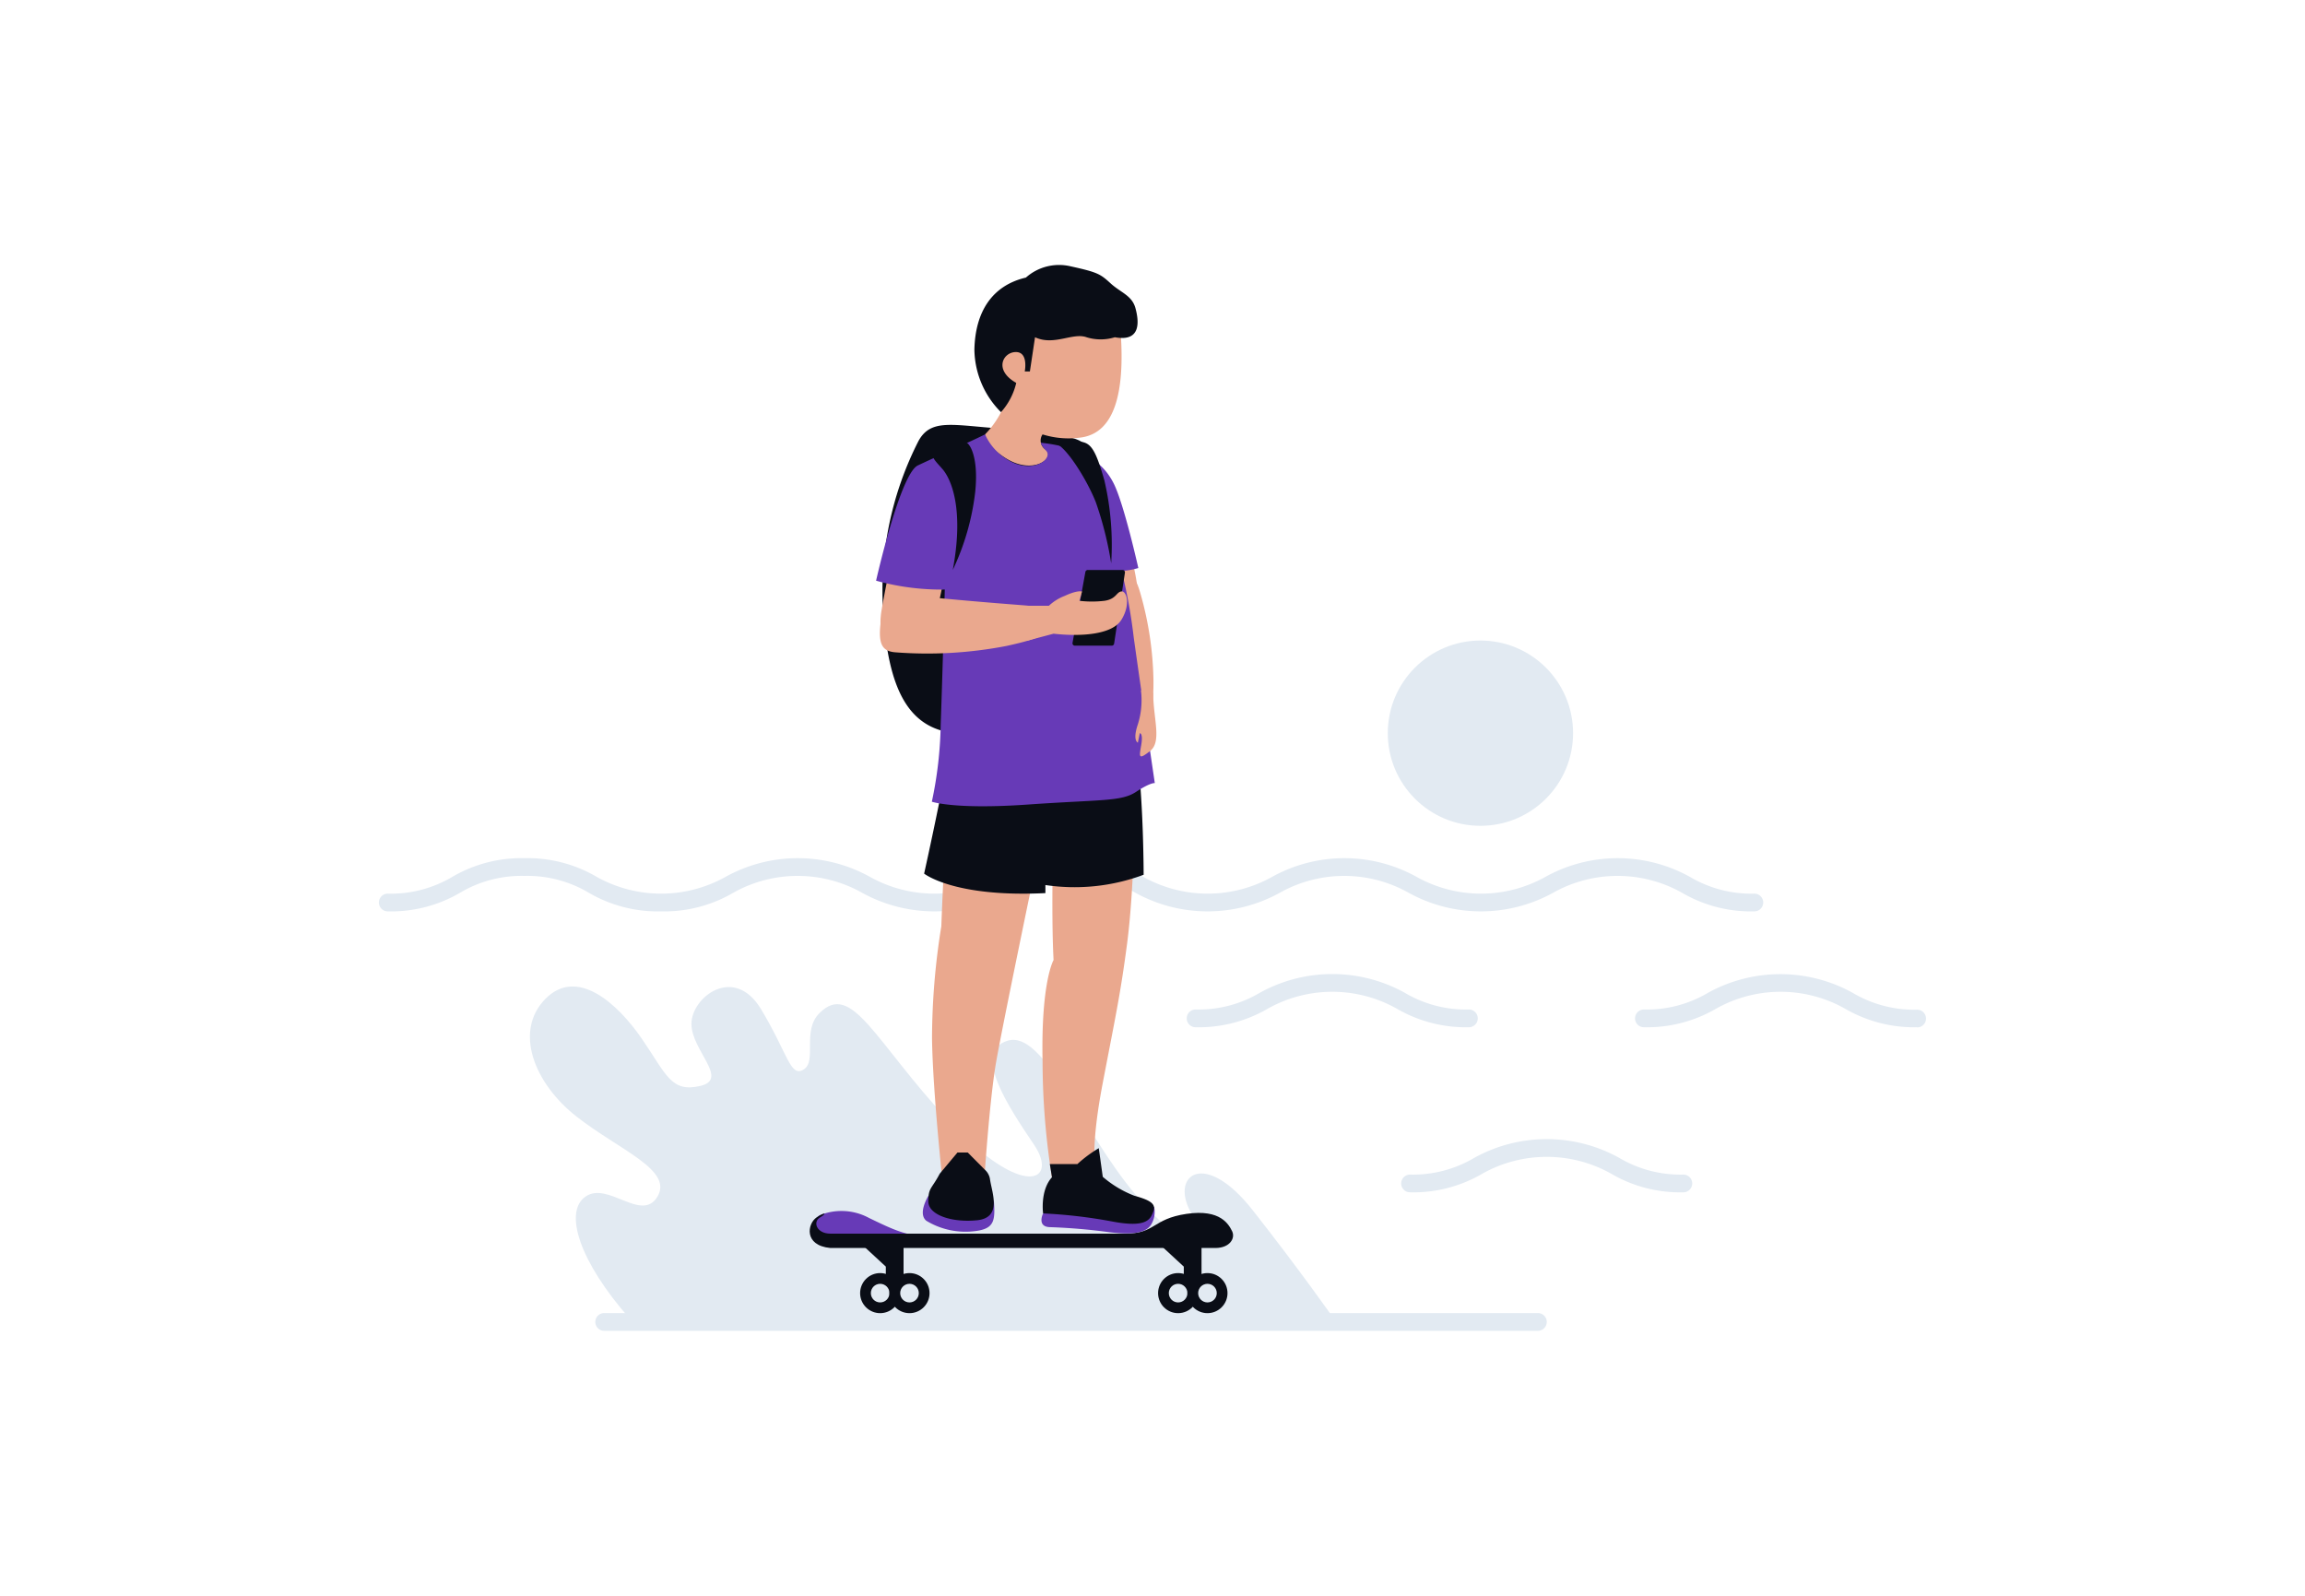 <svg id="Layer_1" data-name="Layer 1" xmlns="http://www.w3.org/2000/svg" viewBox="0 0 260 180"><title>Flat Web Illustrations Pack - Scene 41</title><path d="M197.88,102.8a15.41,15.41,0,0,1-8.17-2.11,14.85,14.85,0,0,0-14.5,0,16.87,16.87,0,0,1-16.34,0,14.83,14.83,0,0,0-14.49,0,16.85,16.85,0,0,1-16.33,0,14.83,14.83,0,0,0-14.49,0,16.87,16.87,0,0,1-16.34,0,14.83,14.83,0,0,0-14.49,0,15.41,15.41,0,0,1-8.17,2.11,15.4,15.4,0,0,1-8.16-2.11,13.57,13.57,0,0,0-7.25-1.89,13.56,13.56,0,0,0-7.24,1.89,15.41,15.41,0,0,1-8.17,2.11,1,1,0,1,1,0-2A13.58,13.58,0,0,0,51,98.92a15.39,15.39,0,0,1,8.16-2.12,15.4,15.4,0,0,1,8.17,2.12,14.9,14.9,0,0,0,14.49,0,16.78,16.78,0,0,1,16.33,0,14.9,14.9,0,0,0,14.49,0,16.8,16.8,0,0,1,16.34,0,14.9,14.9,0,0,0,14.49,0,16.8,16.8,0,0,1,16.34,0,14.9,14.9,0,0,0,14.49,0,16.8,16.8,0,0,1,16.34,0,13.58,13.58,0,0,0,7.25,1.88,1,1,0,0,1,0,2Z" fill="#e2eaf2"/><path d="M216.26,115.87a15.5,15.5,0,0,1-8.17-2.11,14.83,14.83,0,0,0-14.49,0,15.5,15.5,0,0,1-8.17,2.11,1,1,0,0,1,0-2,13.53,13.53,0,0,0,7.24-1.89A16.87,16.87,0,0,1,209,112a13.57,13.57,0,0,0,7.25,1.89,1,1,0,0,1,0,2Z" fill="#e2eaf2"/><path d="M189.88,134.49a15.4,15.4,0,0,1-8.16-2.11,14.85,14.85,0,0,0-14.5,0,15.41,15.41,0,0,1-8.17,2.11,1,1,0,0,1,0-2,13.57,13.57,0,0,0,7.25-1.89,16.87,16.87,0,0,1,16.34,0,13.53,13.53,0,0,0,7.24,1.89,1,1,0,0,1,0,2Z" fill="#e2eaf2"/><path d="M165.69,115.87a15.49,15.49,0,0,1-8.16-2.11,14.85,14.85,0,0,0-14.5,0,15.5,15.5,0,0,1-8.17,2.11,1,1,0,0,1,0-2,13.57,13.57,0,0,0,7.25-1.89,16.87,16.87,0,0,1,16.34,0,13.53,13.53,0,0,0,7.24,1.89,1,1,0,0,1,0,2Z" fill="#e2eaf2"/><path d="M71,148.7c-5.58-6.33-7.48-12-4.94-13.74s6.34,3,8.11,0-4.31-5.24-9.12-9-7.1-9.63-3.55-13.27,8.11.42,10.9,4.48,3.29,6.09,6.59,5.32-1-4-1-7,4.81-6.72,7.86-1.65,3.29,7.74,4.81,6.79-.23-4.37,1.78-6.36c3.67-3.65,6.21,3.2,14.57,12.16s12.43,6.85,9.64,2.71-7.1-10.49-3-11.75,8.3,10.09,14.42,17.34,8.14,5.8,6.11,1.75,1.78-6.76,7.1,0,9.09,12.15,9.09,12.15H71Z" fill="#e2eaf2"/><path d="M173.47,150.11H68.15a1,1,0,0,1,0-2H173.47a1,1,0,1,1,0,2Z" fill="#e2eaf2"/><path d="M92.45,137.08a6.52,6.52,0,0,1,5.57.3c2.29,1.1,4.08,2,6.07,2H93S90.68,138.3,92.45,137.08Z" fill="#673AB7"/><path d="M139,138.92c-.38-.78-1.29-2.57-5.16-2s-3.48,2.23-6.92,2.23H93.66c-1.56,0-2-1.33-1.17-1.82s.63-.68-.39,0-1.47,3.15,1.56,3.44h43.49C138.7,140.74,139.34,139.71,139,138.92Z" fill="#0a0d16"/><circle cx="99.28" cy="145.86" r="2.26" fill="#0a0d16"/><circle cx="99.28" cy="145.86" r="1.05" fill="#e2eaf2"/><circle cx="102.59" cy="145.86" r="2.26" fill="#0a0d16"/><circle cx="102.59" cy="145.86" r="1.05" fill="#e2eaf2"/><path d="M101.92,140.35v3.46a1,1,0,0,1-1,1h0a1,1,0,0,1-1-1v-.94l-2.73-2.52Z" fill="#0a0d16"/><circle cx="132.89" cy="145.86" r="2.26" fill="#0a0d16"/><circle cx="132.89" cy="145.86" r="1.05" fill="#e2eaf2"/><circle cx="136.2" cy="145.86" r="2.26" fill="#0a0d16"/><circle cx="136.2" cy="145.86" r="1.05" fill="#e2eaf2"/><path d="M135.53,140.35v3.46a1,1,0,0,1-1,1h0a1,1,0,0,1-1-1v-.94l-2.73-2.52Z" fill="#0a0d16"/><circle cx="166.99" cy="82.7" r="10.45" fill="#e2eaf2"/><path d="M113.08,48.35c-5.56-.36-8.06-1.21-9.48,1.4a37.12,37.12,0,0,0-4,19c.55,8.94,2.81,13.91,9.07,14s17.19.84,18.5-11.22-3.41-19.68-5-21.54C121.34,49,115.37,48.5,113.08,48.35Z" fill="#0a0d16"/><path d="M107.59,81.72c-1,10.82-1.41,22.76-1.41,22.76a80.18,80.18,0,0,0-1.05,12.64c.08,6,1.22,16.46,1.22,16.46s1.52,2.9,4.64,0c0,0,.61-9.48,1.38-13.84s4.26-21.11,4.26-21.11l.78-5.34h1.43s-.3,9.27,0,15c0,0-1.43,2.44-1.24,11.44a83.67,83.67,0,0,0,1.15,13.64s3,1.36,4.88-1.16c0,0-.76-2.13.76-10.06s2-10.07,2.74-15.68,1.27-17.38.23-24.76Z" fill="#eaa88e"/><path d="M128.6,66.81a37.79,37.79,0,0,1,1.51,10c0,3.22-.3,4.22-1.25,4.67s-1.29.36-2.14-2.59S125,73.06,124.05,70s-.27-4.27,1.74-5S128.26,65.67,128.6,66.81Z" fill="#eaa88e"/><path d="M105.94,90.54c-.92,4.52-1.7,8-1.7,8s3.36,2.71,13.68,2.2v-.91A22.33,22.33,0,0,0,129,98.67s0-7.35-.64-12.9a58.46,58.46,0,0,1-13.17,1.11c-7.35-.21-8.19,0-8.19,0Z" fill="#0a0d16"/><path d="M111.11,49a10.42,10.42,0,0,0,2.13-3.2s-3.77-3.58-1.54-10.26,14.22-5,14.71,1.94-.75,11.21-4.29,11.84A9.86,9.86,0,0,1,117.6,49a1.21,1.21,0,0,0,.39,1.74c1.06.87-1.34,2.87-4.46,1C111,50.16,111.11,49,111.11,49Z" fill="#eaa88e"/><path d="M114.63,43.19a7.52,7.52,0,0,1-1.72,3.3,10.14,10.14,0,0,1-3-7.07c.1-4.26,2-7.22,5.81-8.11a5.63,5.63,0,0,1,5-1.28c3.1.68,3.39.87,4.55,1.93s2.42,1.36,2.81,2.81.67,3.83-2.33,3.27a5.39,5.39,0,0,1-3.19,0c-1.55-.56-3.68,1-5.81,0l-.58,3.86h-.58s.45-2.19-1-2.19S112.05,41.74,114.63,43.19Z" fill="#0a0d16"/><path d="M102.7,55.19A110,110,0,0,0,99.41,69c-.49,3.48,1,4.35,3.29,3.58s3.29-3.58,4-9.19.39-8.33-.77-9.68S103,54.05,102.7,55.19Z" fill="#eaa88e"/><path d="M120.41,55.2a112.35,112.35,0,0,0,2.22,14c.88,3.4,2.55,3.66,4.41,2.06s1.68-4.56.17-10-2.81-7.85-4.39-8.66S120.29,54,120.41,55.2Z" fill="#eaa88e"/><path d="M111.11,49c-2.16,1.06-5.58,2.55-7.58,3.5s-4.71,13-4.71,13a27.64,27.64,0,0,0,7.75,1s-.26,9.74-.46,15.22a44.78,44.78,0,0,1-1,8.71s2.57.9,10.83.32,10.52-.32,12.19-1.42,2.13-1,2.13-1-1.61-10.9-2.38-16.45a59.47,59.47,0,0,0-1.36-7.48,8,8,0,0,0,1.88-.33s-1.56-7-2.72-9.42-3.49-4.19-8.26-4.71c0,0-.12.13.59.91s-1,2.33-3.46,1.45A6.41,6.41,0,0,1,111.11,49Z" fill="#673AB7"/><path d="M122.43,64.51l-1.45,8a.27.27,0,0,0,.27.32h4.15a.27.27,0,0,0,.27-.23l1.22-8a.27.27,0,0,0-.27-.31H122.7A.28.28,0,0,0,122.43,64.51Z" fill="#0a0d16"/><path d="M121.76,67.77a12.07,12.07,0,0,0,2.81,0c1.35-.19,1.35-1,1.93-1.06s1.06,1.45,0,3.19-4.72,1.91-7.66,1.58l-2.94.78s-2.66-2,0-3.93l2.41,0a5.49,5.49,0,0,1,1.8-1.12c1.46-.68,1.94-.49,1.94-.49Z" fill="#eaa88e"/><path d="M107.47,64.29A28,28,0,0,0,110,55.51c.42-4.06-.69-5.31-.69-5.31s-.58-1.11-3,0c-1.93.9-1,1.55,0,2.71S108.76,57.45,107.47,64.29Z" fill="#0a0d16"/><path d="M118.84,50c1.08-.13,3.66,3.86,4.76,6.63a39.48,39.48,0,0,1,1.74,6.91,32,32,0,0,0-.77-9.36c-1.16-4.06-1.68-4.39-3.36-4.39A9.23,9.23,0,0,0,118.84,50Z" fill="#0a0d16"/><path d="M101,73.58a47.09,47.09,0,0,0,12.49-.71c3.87-.84,5-1.42,5.31-2.68s.11-1.65-3.67-1.94-7.51-.61-11.42-1-4,.19-4.35,2.8S99.5,73.46,101,73.58Z" fill="#eaa88e"/><path d="M117.66,136.87s-.77,1.55.84,1.55a66.57,66.57,0,0,1,6.71.58c2.84.32,4.2,0,4.71-1a2.72,2.72,0,0,0,.26-1.88l-2.24.9-4.66-.32Z" fill="#673AB7"/><path d="M118.42,131.3h3.11a14.85,14.85,0,0,1,2.41-1.79l.45,3.23a12.06,12.06,0,0,0,3.55,2.13c1.59.45,2.5.84,2.17,1.74s-.71,1.93-4.71,1.16a56.53,56.53,0,0,0-7.74-.9s-.36-2.59,1-4.08Z" fill="#0a0d16"/><path d="M104.73,134.87s-1.26,2-.24,2.83a8.53,8.53,0,0,0,5.61,1.15c2.13-.29,2.16-1.26,2-3.53a2,2,0,0,1-2,1.57,16.84,16.84,0,0,1-3.63-.31l-1-1.07Z" fill="#673AB7"/><path d="M106,132.39,108,130h1.16l1.93,1.94a1.79,1.79,0,0,1,.59,1.15c.24,1.53,1.35,4.26-1.46,4.55s-5.51-.58-5.51-2.13S105.08,134.14,106,132.39Z" fill="#0a0d16"/><path d="M130.08,78.16c0,2.9,1,5.49-.35,6.55s-1.23.67-1-.68-.16-1.33-.16-1.33l-.22,1.07s-.63-.23,0-2.07a9.09,9.09,0,0,0,.35-3.81Z" fill="#eaa88e"/></svg>